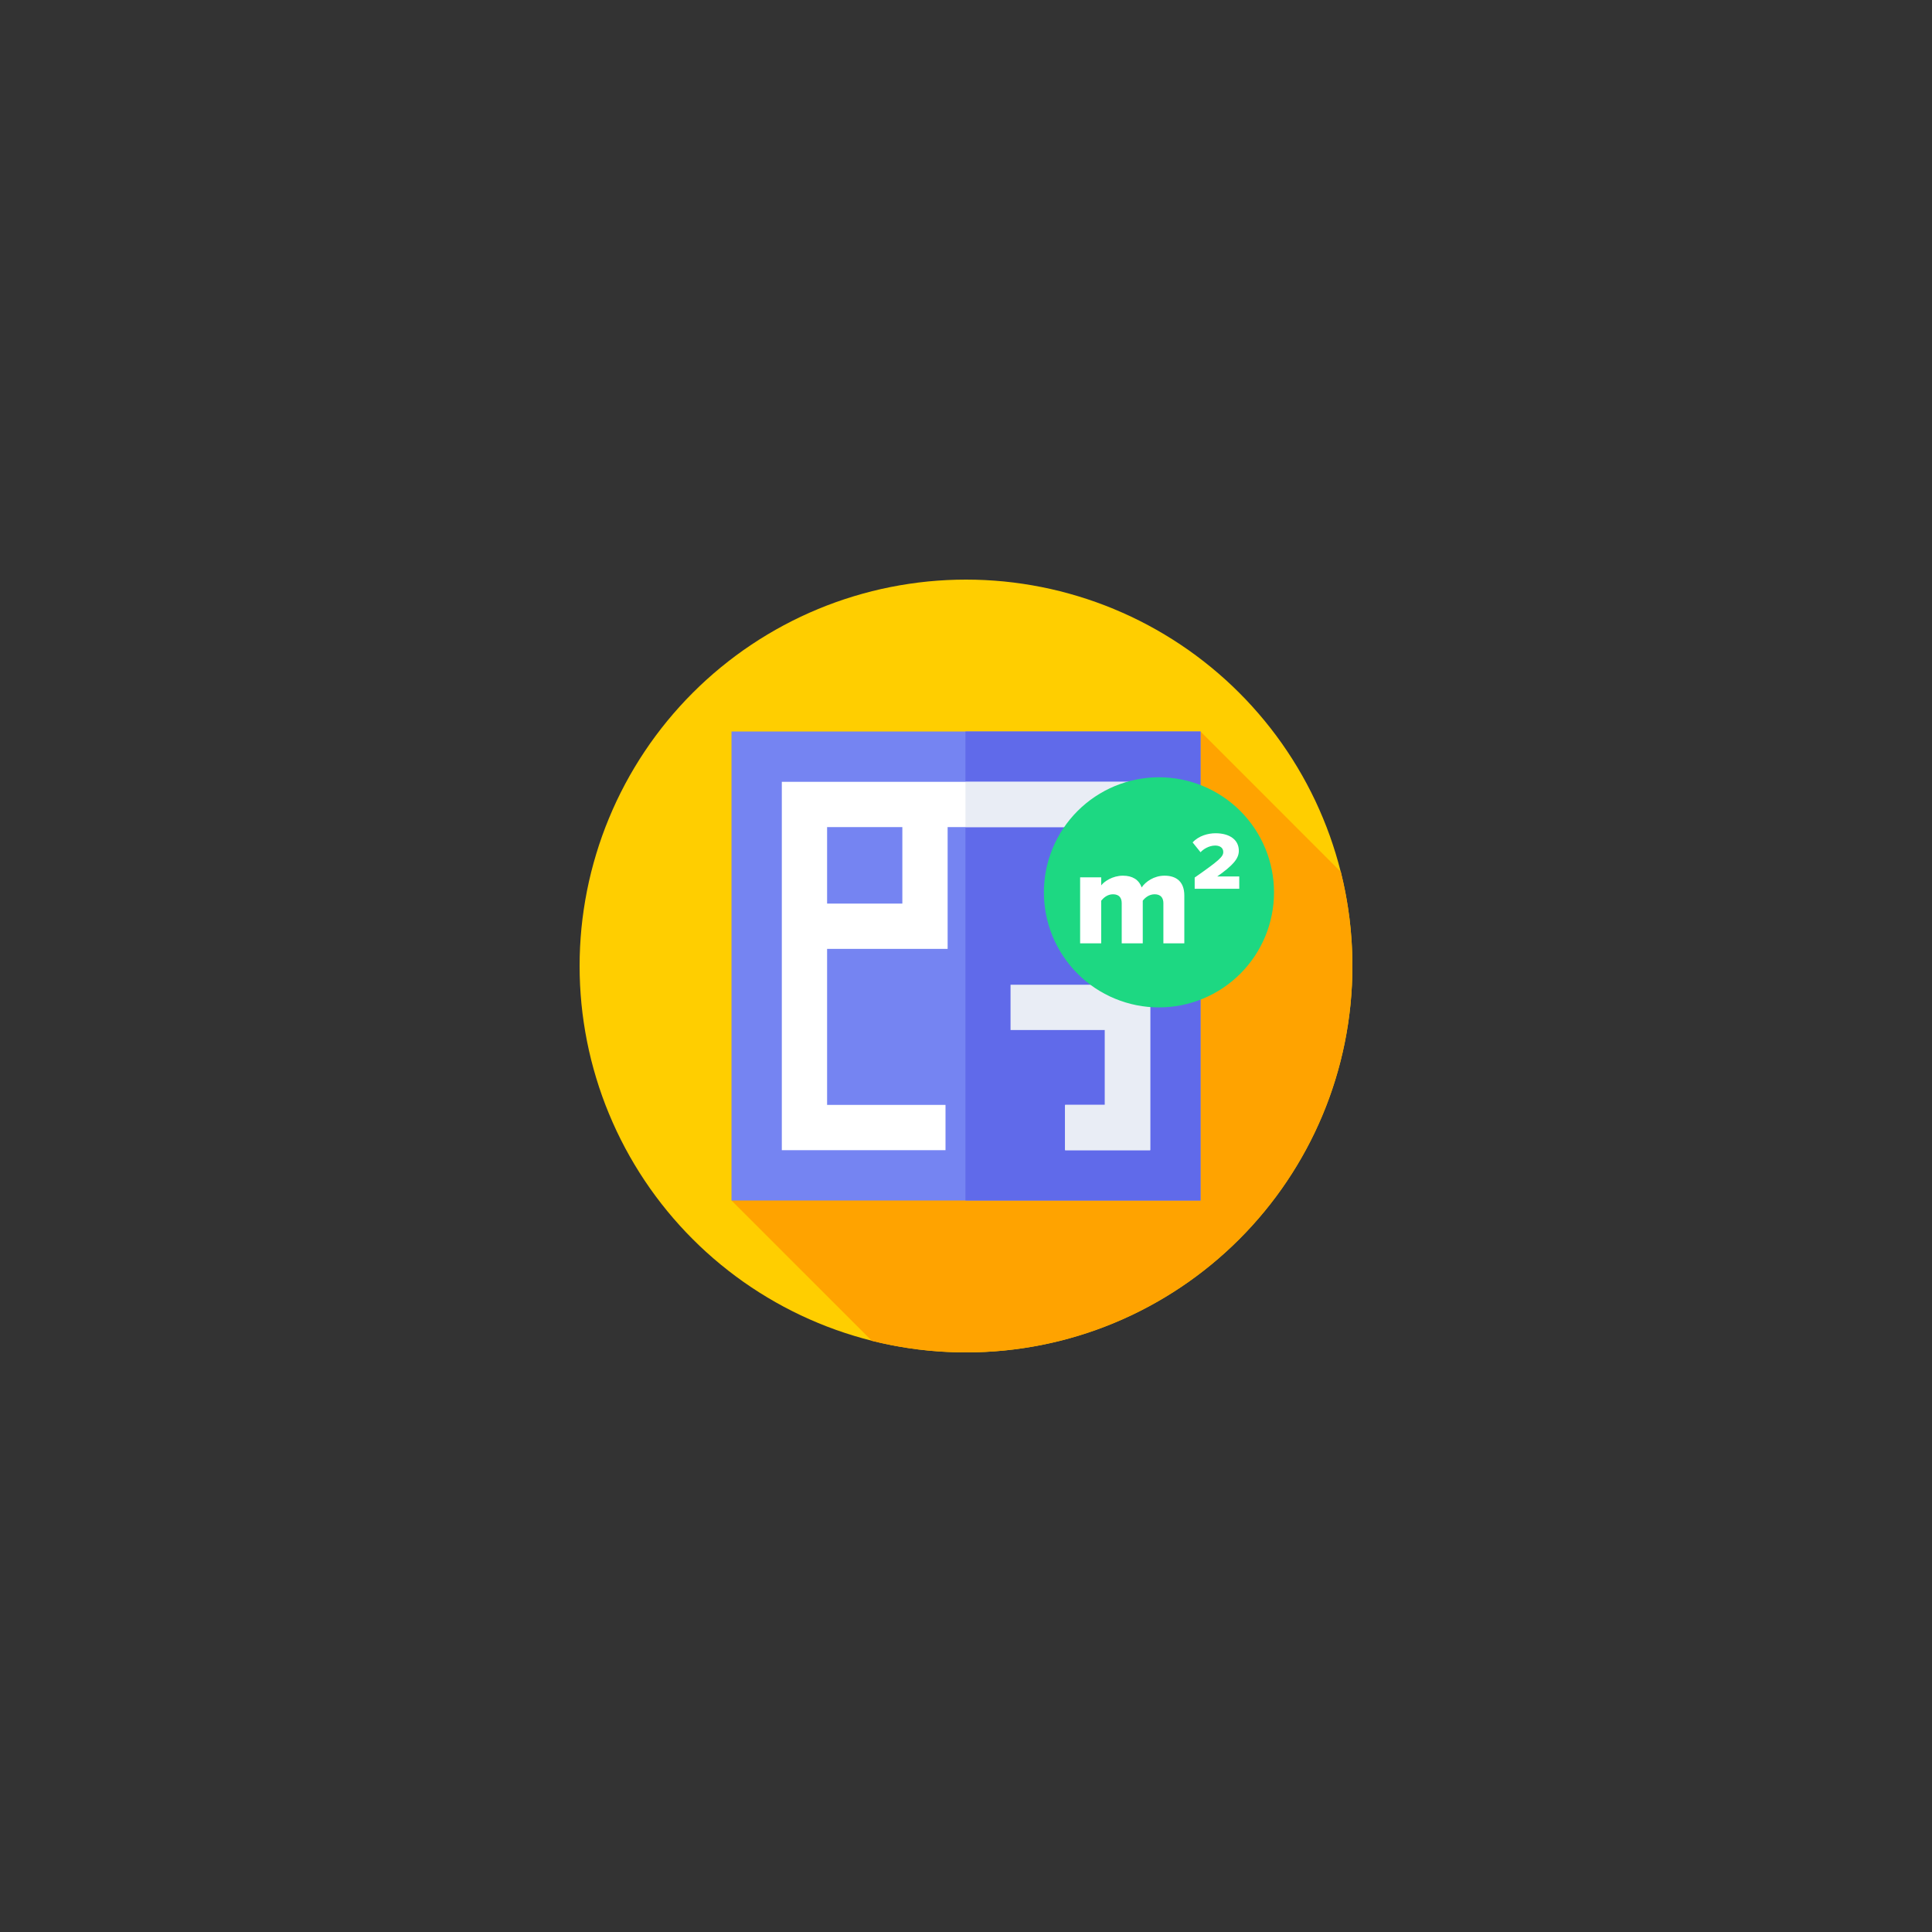 <svg xmlns="http://www.w3.org/2000/svg" xmlns:xlink="http://www.w3.org/1999/xlink" width="500" zoomAndPan="magnify" viewBox="0 0 375 375" height="500" preserveAspectRatio="xMidYMid meet" version="1.0"><rect x="0" y="0" width="375" height="375" fill="#333333" stroke="none"/><defs><clipPath id="id1"><path d="M 112.5 112.5 L 262.5 112.5 L 262.5 262.5 L 112.5 262.5 Z M 112.5 112.5 " clip-rule="nonzero"/></clipPath><clipPath id="id2"><path d="M 141 141 L 262.5 141 L 262.5 262.5 L 141 262.5 Z M 141 141 " clip-rule="nonzero"/></clipPath></defs><g clip-path="url(#id1)"><path fill="#ffce00" d="M 262.5 187.5 C 262.5 188.727 262.469 189.953 262.41 191.18 C 262.348 192.406 262.258 193.629 262.141 194.852 C 262.02 196.074 261.867 197.289 261.688 198.504 C 261.508 199.719 261.297 200.93 261.059 202.133 C 260.82 203.336 260.551 204.531 260.254 205.723 C 259.953 206.914 259.625 208.098 259.27 209.27 C 258.914 210.445 258.527 211.609 258.117 212.766 C 257.703 213.922 257.262 215.066 256.789 216.203 C 256.32 217.336 255.824 218.457 255.301 219.566 C 254.773 220.676 254.223 221.773 253.645 222.855 C 253.066 223.938 252.461 225.004 251.828 226.059 C 251.199 227.109 250.543 228.148 249.859 229.168 C 249.18 230.188 248.473 231.191 247.742 232.176 C 247.008 233.164 246.254 234.129 245.477 235.078 C 244.695 236.027 243.895 236.957 243.07 237.867 C 242.246 238.777 241.402 239.664 240.531 240.531 C 239.664 241.402 238.777 242.246 237.867 243.07 C 236.957 243.895 236.027 244.695 235.078 245.477 C 234.129 246.254 233.164 247.008 232.176 247.742 C 231.191 248.473 230.188 249.18 229.168 249.859 C 228.148 250.543 227.109 251.199 226.059 251.828 C 225.004 252.461 223.938 253.066 222.855 253.645 C 221.773 254.223 220.676 254.773 219.566 255.301 C 218.457 255.824 217.336 256.32 216.203 256.789 C 215.066 257.262 213.922 257.703 212.766 258.117 C 211.609 258.527 210.445 258.914 209.27 259.27 C 208.098 259.625 206.914 259.953 205.723 260.254 C 204.531 260.551 203.336 260.82 202.133 261.059 C 200.93 261.297 199.719 261.508 198.504 261.688 C 197.289 261.867 196.074 262.02 194.852 262.141 C 193.629 262.258 192.406 262.348 191.18 262.41 C 189.953 262.469 188.727 262.5 187.5 262.5 C 186.273 262.5 185.047 262.469 183.82 262.41 C 182.594 262.348 181.371 262.258 180.148 262.141 C 178.926 262.02 177.711 261.867 176.496 261.688 C 175.281 261.508 174.07 261.297 172.867 261.059 C 171.664 260.82 170.469 260.551 169.277 260.254 C 168.086 259.953 166.902 259.625 165.73 259.27 C 164.555 258.914 163.391 258.527 162.234 258.117 C 161.078 257.703 159.934 257.262 158.797 256.789 C 157.664 256.32 156.543 255.824 155.434 255.301 C 154.324 254.773 153.227 254.223 152.145 253.645 C 151.062 253.066 149.996 252.461 148.941 251.828 C 147.891 251.199 146.852 250.543 145.832 249.859 C 144.812 249.18 143.809 248.473 142.824 247.742 C 141.836 247.008 140.871 246.254 139.922 245.477 C 138.973 244.695 138.043 243.895 137.133 243.07 C 136.223 242.246 135.336 241.402 134.469 240.531 C 133.598 239.664 132.754 238.777 131.93 237.867 C 131.105 236.957 130.305 236.027 129.523 235.078 C 128.746 234.129 127.992 233.164 127.258 232.176 C 126.527 231.191 125.82 230.188 125.141 229.168 C 124.457 228.148 123.801 227.109 123.172 226.059 C 122.539 225.004 121.934 223.938 121.355 222.855 C 120.777 221.773 120.227 220.676 119.699 219.566 C 119.176 218.457 118.68 217.336 118.211 216.203 C 117.738 215.066 117.297 213.922 116.883 212.766 C 116.469 211.609 116.086 210.445 115.73 209.27 C 115.375 208.098 115.047 206.914 114.746 205.723 C 114.449 204.531 114.18 203.336 113.941 202.133 C 113.703 200.93 113.492 199.719 113.312 198.504 C 113.133 197.289 112.98 196.074 112.859 194.852 C 112.742 193.629 112.652 192.406 112.59 191.18 C 112.531 189.953 112.5 188.727 112.5 187.5 C 112.5 186.273 112.531 185.047 112.59 183.82 C 112.652 182.594 112.742 181.371 112.859 180.148 C 112.98 178.926 113.133 177.711 113.312 176.496 C 113.492 175.281 113.703 174.07 113.941 172.867 C 114.18 171.664 114.449 170.469 114.746 169.277 C 115.047 168.086 115.375 166.902 115.73 165.73 C 116.086 164.555 116.469 163.391 116.883 162.234 C 117.297 161.078 117.738 159.934 118.211 158.797 C 118.68 157.664 119.176 156.543 119.699 155.434 C 120.227 154.324 120.777 153.227 121.355 152.145 C 121.934 151.062 122.539 149.996 123.172 148.941 C 123.801 147.891 124.457 146.852 125.141 145.832 C 125.82 144.812 126.527 143.809 127.258 142.824 C 127.992 141.836 128.746 140.871 129.523 139.922 C 130.305 138.973 131.105 138.043 131.93 137.133 C 132.754 136.223 133.598 135.336 134.469 134.469 C 135.336 133.598 136.223 132.754 137.133 131.93 C 138.043 131.105 138.973 130.305 139.922 129.523 C 140.871 128.746 141.836 127.992 142.824 127.258 C 143.809 126.527 144.812 125.82 145.832 125.141 C 146.852 124.457 147.891 123.801 148.941 123.172 C 149.996 122.539 151.062 121.934 152.145 121.355 C 153.227 120.777 154.324 120.227 155.434 119.699 C 156.543 119.176 157.664 118.68 158.797 118.211 C 159.934 117.738 161.078 117.297 162.234 116.883 C 163.391 116.469 164.555 116.086 165.73 115.73 C 166.902 115.375 168.086 115.047 169.277 114.746 C 170.469 114.449 171.664 114.18 172.867 113.941 C 174.07 113.703 175.281 113.492 176.496 113.312 C 177.711 113.133 178.926 112.98 180.148 112.859 C 181.371 112.742 182.594 112.652 183.82 112.59 C 185.047 112.531 186.273 112.5 187.5 112.5 C 188.727 112.5 189.953 112.531 191.18 112.59 C 192.406 112.652 193.629 112.742 194.852 112.859 C 196.074 112.98 197.289 113.133 198.504 113.312 C 199.719 113.492 200.93 113.703 202.133 113.941 C 203.336 114.18 204.531 114.449 205.723 114.746 C 206.914 115.047 208.098 115.375 209.27 115.73 C 210.445 116.086 211.609 116.469 212.766 116.883 C 213.922 117.297 215.066 117.738 216.203 118.211 C 217.336 118.68 218.457 119.176 219.566 119.699 C 220.676 120.227 221.773 120.777 222.855 121.355 C 223.938 121.934 225.004 122.539 226.059 123.172 C 227.109 123.801 228.148 124.457 229.168 125.141 C 230.188 125.82 231.191 126.527 232.176 127.258 C 233.164 127.992 234.129 128.746 235.078 129.523 C 236.027 130.305 236.957 131.105 237.867 131.93 C 238.777 132.754 239.664 133.598 240.531 134.469 C 241.402 135.336 242.246 136.223 243.07 137.133 C 243.895 138.043 244.695 138.973 245.477 139.922 C 246.254 140.871 247.008 141.836 247.742 142.824 C 248.473 143.809 249.18 144.812 249.859 145.832 C 250.543 146.852 251.199 147.891 251.828 148.941 C 252.461 149.996 253.066 151.062 253.645 152.145 C 254.223 153.227 254.773 154.324 255.301 155.434 C 255.824 156.543 256.32 157.664 256.789 158.797 C 257.262 159.934 257.703 161.078 258.117 162.234 C 258.527 163.391 258.914 164.555 259.27 165.73 C 259.625 166.902 259.953 168.086 260.254 169.277 C 260.551 170.469 260.82 171.664 261.059 172.867 C 261.297 174.07 261.508 175.281 261.688 176.496 C 261.867 177.711 262.02 178.926 262.141 180.148 C 262.258 181.371 262.348 182.594 262.41 183.82 C 262.469 185.047 262.5 186.273 262.5 187.5 Z M 262.5 187.5 " fill-opacity="1" fill-rule="nonzero"/></g><g clip-path="url(#id2)"><path fill="#ffa300" d="M 262.5 187.5 C 262.5 181.199 261.723 175.078 260.258 169.23 L 233.016 141.984 L 141.984 233.016 L 169.23 260.258 C 175.078 261.723 181.199 262.5 187.5 262.5 C 228.922 262.5 262.5 228.922 262.5 187.5 Z M 262.5 187.5 " fill-opacity="1" fill-rule="nonzero"/></g><path fill="#7584f2" d="M 141.984 141.984 L 233.016 141.984 L 233.016 233.016 L 141.984 233.016 Z M 141.984 141.984 " fill-opacity="1" fill-rule="nonzero"/><path fill="#606aea" d="M 187.395 141.984 L 233.016 141.984 L 233.016 233.016 L 187.395 233.016 Z M 187.395 141.984 " fill-opacity="1" fill-rule="nonzero"/><path fill="#ffffff" d="M 151.75 151.75 L 151.75 223.25 L 183.523 223.25 L 183.523 214.461 L 160.539 214.461 L 160.539 184.176 L 183.934 184.176 L 183.934 160.539 L 214.461 160.539 L 214.461 214.461 L 206.738 214.461 L 206.738 223.25 L 223.25 223.25 L 223.25 151.75 Z M 175.145 175.387 L 160.539 175.387 L 160.539 160.539 L 175.145 160.539 Z M 175.145 175.387 " fill-opacity="1" fill-rule="nonzero"/><path fill="#e9edf5" d="M 187.395 151.75 L 187.395 160.539 L 214.461 160.539 L 214.461 191.137 L 196.145 191.137 L 196.145 199.926 L 214.461 199.926 L 214.461 214.461 L 206.738 214.461 L 206.738 223.25 L 223.25 223.25 L 223.25 151.75 Z M 187.395 151.75 " fill-opacity="1" fill-rule="nonzero"/><path fill="#1dd882" d="M 240.746 157.41 C 241.262 157.926 241.754 158.469 242.215 159.035 C 242.68 159.598 243.117 160.188 243.523 160.793 C 243.93 161.402 244.305 162.027 244.648 162.676 C 244.992 163.32 245.305 163.98 245.586 164.656 C 245.867 165.332 246.113 166.02 246.324 166.719 C 246.535 167.418 246.715 168.129 246.855 168.844 C 247 169.562 247.105 170.285 247.18 171.012 C 247.25 171.742 247.285 172.473 247.285 173.203 C 247.285 173.934 247.25 174.664 247.18 175.391 C 247.105 176.121 247 176.844 246.855 177.559 C 246.715 178.277 246.535 178.984 246.324 179.688 C 246.113 180.387 245.867 181.074 245.586 181.75 C 245.305 182.426 244.992 183.086 244.648 183.73 C 244.305 184.375 243.93 185.004 243.523 185.609 C 243.117 186.219 242.68 186.805 242.215 187.371 C 241.754 187.938 241.262 188.477 240.746 188.996 C 240.227 189.512 239.688 190.004 239.121 190.469 C 238.555 190.93 237.969 191.367 237.359 191.773 C 236.75 192.18 236.125 192.555 235.48 192.898 C 234.836 193.246 234.176 193.559 233.5 193.836 C 232.824 194.117 232.137 194.363 231.434 194.574 C 230.734 194.789 230.027 194.965 229.309 195.109 C 228.59 195.25 227.867 195.359 227.141 195.43 C 226.414 195.5 225.684 195.535 224.953 195.535 C 224.219 195.535 223.492 195.5 222.762 195.43 C 222.035 195.359 221.312 195.25 220.594 195.109 C 219.875 194.965 219.168 194.789 218.469 194.574 C 217.77 194.363 217.082 194.117 216.406 193.836 C 215.73 193.559 215.066 193.246 214.422 192.898 C 213.777 192.555 213.152 192.18 212.543 191.773 C 211.934 191.367 211.348 190.93 210.781 190.469 C 210.219 190.004 209.676 189.512 209.16 188.996 C 208.641 188.477 208.152 187.938 207.688 187.371 C 207.223 186.805 206.789 186.219 206.383 185.609 C 205.977 185.004 205.598 184.375 205.254 183.73 C 204.91 183.086 204.598 182.426 204.316 181.75 C 204.039 181.074 203.793 180.387 203.578 179.688 C 203.367 178.984 203.188 178.277 203.047 177.559 C 202.902 176.844 202.797 176.121 202.727 175.391 C 202.652 174.664 202.617 173.934 202.617 173.203 C 202.617 172.473 202.652 171.742 202.727 171.012 C 202.797 170.285 202.902 169.562 203.047 168.844 C 203.188 168.129 203.367 167.418 203.578 166.719 C 203.793 166.02 204.039 165.332 204.316 164.656 C 204.598 163.98 204.91 163.32 205.254 162.676 C 205.598 162.027 205.977 161.402 206.383 160.793 C 206.789 160.188 207.223 159.598 207.688 159.035 C 208.152 158.469 208.641 157.926 209.16 157.41 C 209.676 156.891 210.219 156.402 210.781 155.938 C 211.348 155.473 211.934 155.039 212.543 154.633 C 213.152 154.227 213.777 153.852 214.422 153.504 C 215.066 153.16 215.73 152.848 216.406 152.566 C 217.082 152.289 217.77 152.043 218.469 151.828 C 219.168 151.617 219.875 151.441 220.594 151.297 C 221.312 151.156 222.035 151.047 222.762 150.977 C 223.492 150.902 224.219 150.867 224.953 150.867 C 225.684 150.867 226.414 150.902 227.141 150.977 C 227.867 151.047 228.59 151.156 229.309 151.297 C 230.027 151.441 230.734 151.617 231.434 151.828 C 232.137 152.043 232.824 152.289 233.5 152.566 C 234.176 152.848 234.836 153.16 235.48 153.504 C 236.125 153.852 236.75 154.227 237.359 154.633 C 237.969 155.039 238.555 155.473 239.121 155.938 C 239.688 156.402 240.227 156.891 240.746 157.41 Z M 240.746 157.41 " fill-opacity="1" fill-rule="nonzero"/><path fill="#ffffff" d="M 225.812 183.105 L 225.812 175.305 C 225.812 174.32 225.336 173.578 224.117 173.578 C 223 173.578 222.207 174.297 221.809 174.824 L 221.809 183.105 L 217.723 183.105 L 217.723 175.305 C 217.723 174.32 217.27 173.578 216.023 173.578 C 214.934 173.578 214.164 174.297 213.742 174.824 L 213.742 183.105 L 209.652 183.105 L 209.652 170.289 L 213.742 170.289 L 213.742 171.855 C 214.297 171.109 215.941 169.969 217.961 169.969 C 219.789 169.969 221.062 170.738 221.594 172.254 C 222.336 171.137 224.008 169.969 226.027 169.969 C 228.387 169.969 229.875 171.191 229.875 173.816 L 229.875 183.105 Z M 225.812 183.105 " fill-opacity="1" fill-rule="nonzero"/><path fill="#ffffff" d="M 231.887 172.508 L 231.887 170.332 C 236.715 166.961 237.434 166.27 237.434 165.367 C 237.434 164.57 236.797 164.121 235.867 164.121 C 234.672 164.121 233.531 164.836 233.027 165.422 L 231.488 163.512 C 232.684 162.211 234.488 161.734 235.945 161.734 C 238.629 161.734 240.457 162.98 240.457 165.129 C 240.457 166.668 239.316 167.969 236.266 170.117 L 240.539 170.117 L 240.539 172.508 Z M 231.887 172.508 " fill-opacity="1" fill-rule="nonzero"/></svg>